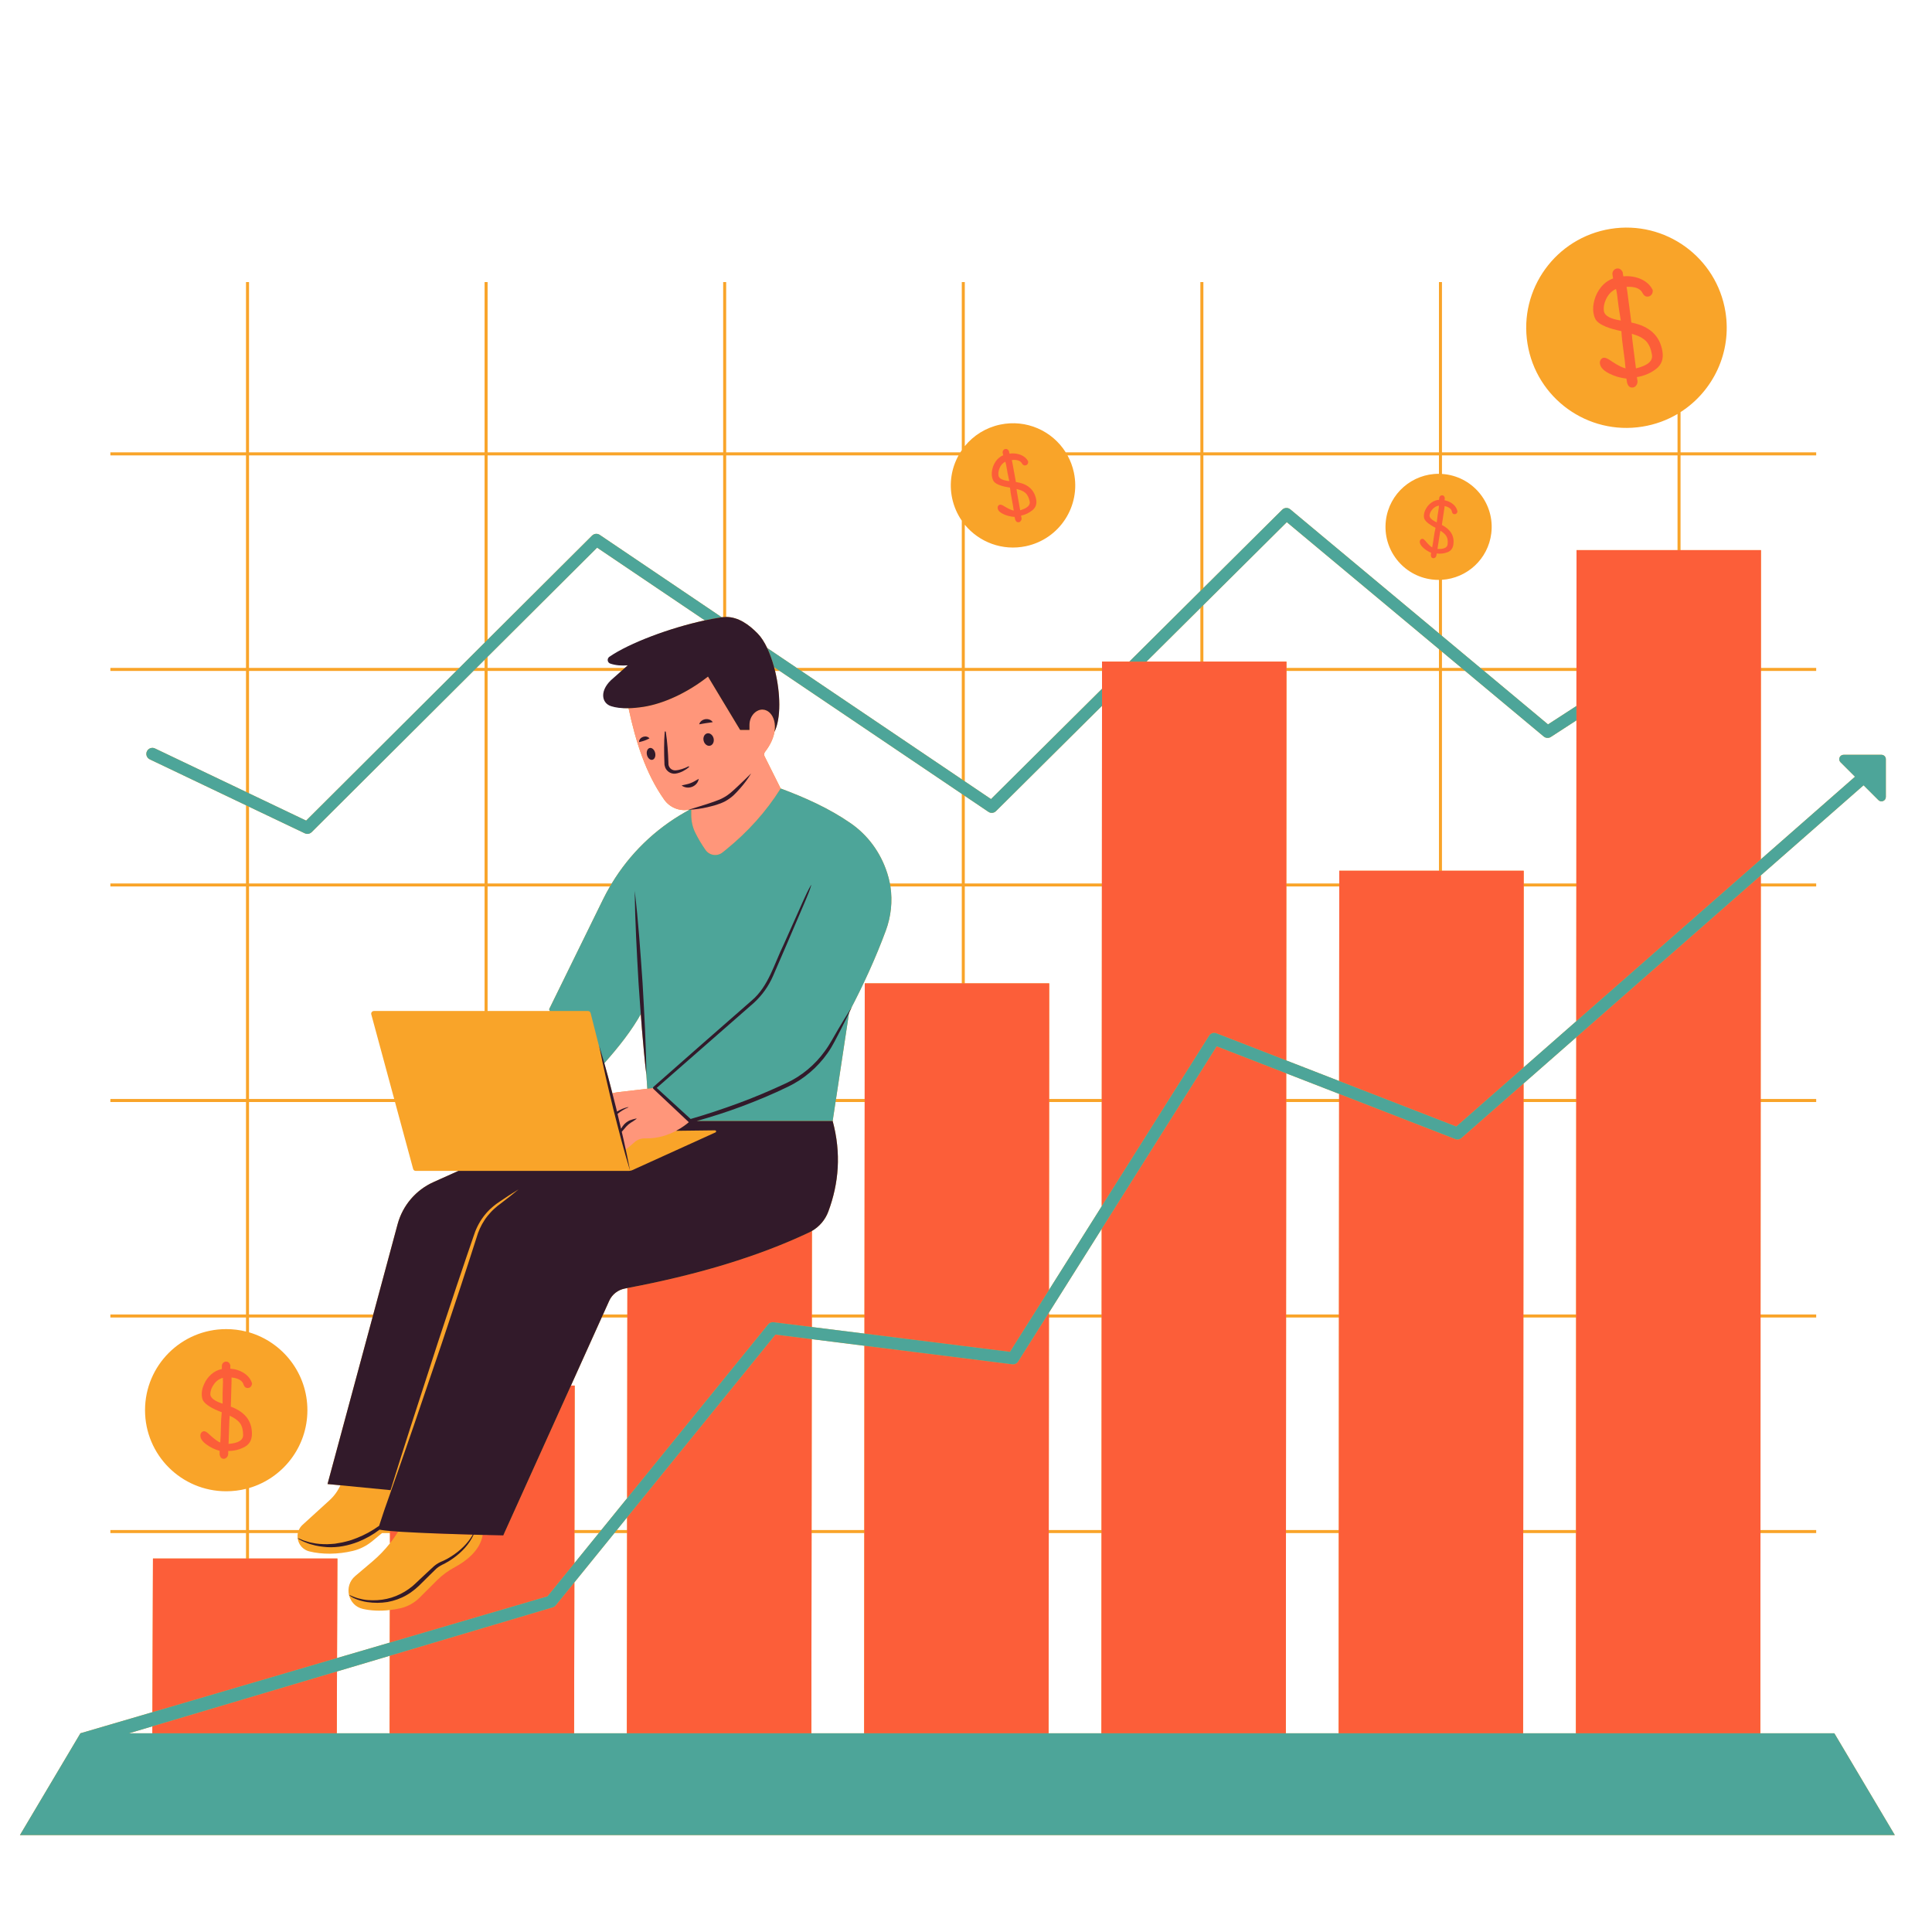<svg xmlns="http://www.w3.org/2000/svg" xmlns:xlink="http://www.w3.org/1999/xlink" width="1000" zoomAndPan="magnify" viewBox="0 0 750 750" height="1000" preserveAspectRatio="xMidYMid meet" version="1.0"><defs><clipPath id="aa04d032bf"><path d="M 7.523 88 L 735.773 88 L 735.773 712.434 L 7.523 712.434 Z M 7.523 88 " clip-rule="nonzero"/></clipPath><clipPath id="fb6a13aa6a"><path d="M 7.523 197 L 735.773 197 L 735.773 712.434 L 7.523 712.434 Z M 7.523 197 " clip-rule="nonzero"/></clipPath></defs><g clip-path="url(#aa04d032bf)"><path fill="#f9a429" d="M 712.09 672.859 L 683.363 672.859 L 683.41 595.133 L 705.043 595.133 L 705.043 593.961 L 683.41 593.961 L 683.441 511.461 L 705.043 511.461 L 705.043 510.289 L 683.441 510.289 L 683.488 427.801 L 705.043 427.801 L 705.043 426.629 L 683.488 426.629 L 683.535 344.129 L 705.043 344.129 L 705.043 342.957 L 683.535 342.957 L 683.535 339.836 L 723.438 304.844 L 729.188 310.59 C 730.25 311.652 732.082 310.902 732.082 309.387 L 732.082 294.695 C 732.082 293.758 731.316 293.008 730.375 293.008 L 715.688 293.008 C 714.168 293.008 713.418 294.836 714.48 295.898 L 720.109 301.52 L 683.535 333.605 L 683.566 260.453 L 705.043 260.453 L 705.043 259.285 L 683.582 259.285 L 683.598 213.551 L 652.387 213.551 L 652.387 176.781 L 705.043 176.781 L 705.043 175.609 L 652.387 175.609 L 652.387 159.98 C 665.031 151.879 672.348 136.812 669.816 121.059 C 666.406 99.867 646.434 85.441 625.211 88.848 C 603.984 92.266 589.559 112.203 592.969 133.406 C 596.375 154.609 616.348 169.039 637.57 165.617 C 642.543 164.82 647.137 163.121 651.215 160.699 L 651.215 175.609 L 559.77 175.609 L 559.77 109.504 L 558.598 109.504 L 558.598 175.609 L 467.152 175.609 L 467.152 109.504 L 465.98 109.504 L 465.98 175.609 L 413.719 175.609 C 408.484 167.258 398.418 162.668 388.227 164.836 C 382.617 166.039 377.883 169.07 374.535 173.191 L 374.535 109.504 L 373.363 109.504 L 373.363 174.75 C 373.16 175.031 372.973 175.312 372.801 175.609 L 281.902 175.609 L 281.902 109.504 L 280.73 109.504 L 280.73 175.609 L 189.285 175.609 L 189.289 109.504 L 188.113 109.504 L 188.113 175.609 L 96.672 175.609 L 96.672 109.504 L 95.496 109.504 L 95.496 175.609 L 42.844 175.609 L 42.844 176.781 L 95.496 176.781 L 95.496 259.285 L 42.844 259.285 L 42.844 260.453 L 95.496 260.453 L 95.496 307.406 L 60.16 290.543 C 58.988 289.996 57.598 290.48 57.035 291.652 C 56.473 292.82 56.973 294.211 58.129 294.773 L 95.496 312.605 L 95.496 342.957 L 42.844 342.957 L 42.844 344.129 L 95.496 344.129 L 95.496 426.629 L 42.844 426.629 L 42.844 427.801 L 95.496 427.801 L 95.496 510.289 L 42.844 510.289 L 42.844 511.461 L 95.496 511.461 L 95.496 516.895 C 93.043 516.285 90.465 515.957 87.824 515.957 C 70.414 515.957 56.301 530.039 56.301 547.434 C 56.301 564.828 70.414 578.91 87.824 578.91 C 90.465 578.91 93.043 578.582 95.496 577.973 L 95.496 593.961 L 42.844 593.961 L 42.844 595.133 L 95.496 595.133 L 95.496 605.016 L 59.379 605.016 L 59.176 664.66 L 31.215 672.855 L 7.742 712.375 L 735.566 712.375 Z M 59.145 672.855 L 50.078 672.855 L 59.16 670.156 Z M 189.285 254.957 L 231.797 212.598 L 273.621 240.828 C 259.961 243.766 244.605 249.699 236.852 255.039 C 235.836 255.742 235.84 256.863 237.012 257.254 C 239.152 257.973 241.348 258.473 243.707 258.27 L 242.566 259.285 L 189.285 259.285 Z M 149.512 594.133 C 149.043 594.086 148.621 594.023 148.262 593.961 C 148.621 594.023 149.043 594.07 149.512 594.133 Z M 239.707 424.008 C 239.035 424.102 238.379 424.242 237.738 424.445 C 237.191 422.289 236.629 420.137 236.047 417.98 C 235.562 416.23 235.094 414.484 234.594 412.734 C 240.098 406.488 244.957 400.414 248.754 393.688 C 248.895 395.605 249.035 397.543 249.191 399.461 C 249.691 405.395 250.223 411.328 250.926 417.262 L 251.285 422.648 Z M 189.285 260.453 L 241.238 260.453 L 238.531 263.555 C 232.98 268.098 233.352 272.469 237.227 273.672 C 238.914 274.203 241.129 275.008 244.004 274.93 C 246.785 287.855 250.598 300.176 257.867 310.449 C 260.008 313.449 263.664 314.961 267.293 314.352 L 267.309 314.352 C 267.418 314.352 267.527 314.336 267.637 314.32 L 265.93 315.305 C 254.195 321.957 244.41 331.496 237.488 342.957 L 189.285 342.957 Z M 189.285 344.129 L 236.785 344.129 C 235.844 345.738 234.969 347.375 234.141 349.047 L 213.168 391.797 L 213.449 392.469 L 189.285 392.469 Z M 188.113 259.285 L 184.957 259.285 L 188.113 256.129 Z M 96.672 176.781 L 188.113 176.781 L 188.113 249.508 L 178.316 259.285 L 96.668 259.285 Z M 96.668 260.453 L 177.129 260.453 L 118.848 318.555 L 96.668 307.969 Z M 96.668 313.168 L 118.316 323.488 C 118.645 323.645 118.988 323.723 119.332 323.723 C 119.941 323.723 120.535 323.473 120.988 323.035 L 183.785 260.453 L 188.113 260.453 L 188.113 342.957 L 96.668 342.957 Z M 96.668 344.129 L 188.113 344.129 L 188.113 392.469 L 145.152 392.469 C 144.465 392.469 143.949 393.125 144.137 393.797 L 153.027 426.629 L 96.668 426.629 Z M 96.668 427.801 L 153.34 427.801 L 160.375 453.766 C 160.5 454.234 160.906 454.547 161.391 454.547 L 177.941 454.547 L 168.312 458.871 C 161.438 461.949 156.324 467.945 154.355 475.219 L 144.902 510.289 L 96.668 510.289 Z M 96.668 577.66 C 109.766 573.836 119.332 561.75 119.332 547.434 C 119.332 533.117 109.766 521.031 96.668 517.203 L 96.668 511.461 L 144.59 511.461 L 127.145 576.102 L 132.133 576.582 C 131.148 578.785 129.711 580.77 127.926 582.391 L 117.473 591.918 C 116.801 592.523 116.316 593.211 116.004 593.961 L 96.668 593.961 Z M 151.246 672.855 L 130.742 672.855 L 130.82 648.859 L 151.293 642.77 L 151.309 642.77 Z M 151.309 637.648 L 130.836 643.645 L 130.977 605.016 L 96.668 605.016 L 96.668 595.133 L 115.629 595.133 C 115.555 595.465 115.52 595.809 115.508 596.148 C 115.496 596.48 115.52 596.805 115.559 597.129 C 115.531 597.129 115.516 597.117 115.488 597.117 C 115.504 597.129 115.531 597.148 115.562 597.176 C 115.594 597.406 115.645 597.629 115.699 597.852 C 115.727 597.953 115.75 598.055 115.781 598.152 C 115.84 598.352 115.906 598.539 115.984 598.73 C 116.039 598.867 116.109 599 116.176 599.133 C 116.254 599.289 116.328 599.449 116.418 599.598 C 116.586 599.867 116.77 600.121 116.977 600.363 C 117.051 600.445 117.137 600.52 117.215 600.602 C 117.383 600.773 117.555 600.941 117.746 601.094 C 117.844 601.176 117.949 601.246 118.055 601.32 C 118.258 601.465 118.473 601.594 118.695 601.711 C 118.801 601.766 118.898 601.82 119.008 601.871 C 119.344 602.023 119.699 602.16 120.082 602.254 C 124.988 603.469 131.039 603.469 136.961 602.066 C 139.789 601.395 142.398 600.035 144.621 598.191 L 148.309 595.133 L 151.387 595.133 L 151.387 599.098 C 149.355 601.676 147.074 604.031 144.574 606.156 L 137.883 611.824 C 135.617 613.758 134.898 616.586 135.461 619.113 C 136.039 621.676 137.93 623.91 140.867 624.578 C 143.898 625.266 147.449 625.469 151.34 625.016 Z M 243.348 672.855 L 222.859 672.855 L 222.969 614.289 L 238.504 595.133 L 243.441 595.133 Z M 222.984 606.828 L 223 595.133 L 232.469 595.133 Z M 243.441 593.961 L 239.457 593.961 L 243.441 589.043 Z M 243.457 581.598 L 233.422 593.961 L 223 593.961 L 223.094 537.879 L 221.641 537.879 L 233.562 511.461 L 243.535 511.461 Z M 243.535 510.289 L 234.094 510.289 L 236.504 504.949 C 237.629 502.465 239.91 500.703 242.598 500.203 C 242.91 500.141 243.238 500.078 243.551 500.016 Z M 280.73 239.562 C 280.543 239.578 280.371 239.594 280.184 239.625 L 232.812 207.633 C 231.891 207.008 230.641 207.117 229.844 207.914 L 189.285 248.34 L 189.285 176.781 L 280.73 176.781 Z M 335.465 672.855 L 314.961 672.855 L 315.055 595.133 L 335.527 595.133 Z M 335.527 593.961 L 315.055 593.961 L 315.133 519.859 L 335.574 522.422 Z M 335.59 517.703 L 315.148 515.145 L 315.148 511.461 L 335.59 511.461 Z M 335.59 510.289 L 315.148 510.289 L 315.18 477.859 C 318.117 476.172 320.383 473.504 321.57 470.285 C 325.633 459.34 326.617 447.723 323.242 435.172 L 324.352 427.801 L 335.668 427.801 Z M 373.363 381.742 L 335.699 381.742 L 335.668 426.629 L 324.539 426.629 L 329.605 393.172 C 329.949 392.438 330.324 391.703 330.652 390.953 C 330.574 391.094 330.496 391.219 330.402 391.359 C 335.574 381.43 340.121 371.406 343.871 361.273 C 345.906 355.777 346.531 349.875 345.656 344.129 L 373.363 344.129 Z M 373.363 342.957 L 345.453 342.957 C 345.203 341.613 344.859 340.289 344.438 338.977 C 344.406 338.898 344.391 338.82 344.359 338.742 C 341.84 330.98 336.934 324.223 330.23 319.582 C 321.914 313.82 312.473 309.59 303.051 306.094 L 296.797 293.57 C 296.516 293.023 296.609 292.352 296.984 291.871 C 299.145 289.074 300.254 286.422 300.66 284.078 C 303.238 278.77 302.973 269.043 300.879 260.453 L 302.676 260.453 L 373.363 308.172 Z M 300.504 258.988 L 300.941 259.285 L 300.582 259.285 C 300.551 259.191 300.535 259.082 300.504 258.988 Z M 373.363 302.535 L 311.035 260.453 L 373.363 260.453 Z M 373.363 259.285 L 309.301 259.285 L 297.812 251.539 L 297.801 251.523 C 296.734 249.262 295.5 247.34 294.156 245.965 C 290.688 242.406 286.641 239.531 281.902 239.5 L 281.902 176.781 L 372.113 176.781 C 369.395 181.684 368.379 187.555 369.629 193.457 C 370.316 196.656 371.613 199.594 373.363 202.121 Z M 427.566 672.855 L 407.062 672.855 L 407.125 595.133 L 427.613 595.133 Z M 427.613 593.961 L 407.125 593.961 L 407.188 511.461 L 427.66 511.461 Z M 427.66 510.289 L 407.188 510.289 L 407.188 509.586 L 427.676 477.047 Z M 427.691 468.242 L 427.691 468.258 L 407.203 500.766 L 407.266 427.801 L 427.707 427.801 Z M 427.707 426.629 L 407.266 426.629 L 407.297 381.742 L 374.535 381.742 L 374.535 344.129 L 427.754 344.129 Z M 427.754 342.957 L 374.535 342.957 L 374.535 308.965 L 383.695 315.148 C 384.617 315.789 385.852 315.664 386.648 314.867 L 427.801 273.992 Z M 427.801 267.387 L 384.711 310.199 L 374.535 303.328 L 374.535 260.453 L 427.801 260.453 Z M 465.98 256.832 L 445.055 256.832 L 465.98 236.035 Z M 465.98 229.43 L 438.414 256.832 L 427.801 256.832 L 427.801 259.285 L 374.535 259.285 L 374.535 203.699 C 380.086 210.461 389.133 213.973 398.293 212.023 C 411.344 209.242 419.656 196.438 416.875 183.402 C 416.359 181.027 415.531 178.812 414.406 176.781 L 465.98 176.781 Z M 519.668 672.855 L 499.16 672.855 L 499.207 595.133 L 519.715 595.133 Z M 519.73 593.961 L 499.207 593.961 L 499.254 511.461 L 519.777 511.461 Z M 519.777 510.289 L 499.254 510.289 L 499.305 427.801 L 519.84 427.801 Z M 519.84 426.629 L 499.305 426.629 L 499.305 416.668 L 519.84 424.648 Z M 519.84 419.637 L 499.32 411.656 L 499.352 344.129 L 519.902 344.129 Z M 558.598 338.023 L 519.902 338.023 L 519.902 342.957 L 499.352 342.957 L 499.398 260.453 L 558.598 260.453 Z M 558.598 259.285 L 499.398 259.285 L 499.398 256.832 L 467.152 256.832 L 467.152 234.879 L 499.539 202.699 L 558.598 251.977 Z M 558.598 183.934 C 548.254 183.855 539.281 191.535 538 202.043 C 536.625 213.332 544.672 223.605 555.973 224.965 C 556.863 225.074 557.738 225.121 558.598 225.121 L 558.598 245.871 L 500.898 197.734 C 499.977 196.953 498.598 197.016 497.738 197.875 L 467.152 228.273 L 467.152 176.781 L 558.598 176.781 Z M 559.77 252.961 L 567.352 259.285 L 559.77 259.285 Z M 611.77 672.859 L 591.262 672.859 L 591.309 595.133 L 611.816 595.133 Z M 611.816 593.961 L 591.324 593.961 L 591.371 511.461 L 611.848 511.461 Z M 611.848 510.289 L 591.371 510.289 L 591.434 427.801 L 611.895 427.801 Z M 611.895 426.629 L 591.434 426.629 L 591.434 420.621 L 611.91 402.664 Z M 611.91 396.434 L 591.449 414.391 L 591.496 344.129 L 611.941 344.129 Z M 611.941 342.957 L 591.496 342.957 L 591.496 338.023 L 559.77 338.023 L 559.77 260.453 L 568.758 260.453 L 599.266 285.906 C 600.047 286.562 601.188 286.641 602.047 286.078 L 611.973 279.645 Z M 611.973 274.055 L 600.938 281.207 L 576.074 260.453 L 611.973 260.453 Z M 651.215 213.551 L 612.004 213.551 L 611.988 259.285 L 574.664 259.285 L 559.77 246.855 L 559.77 225.074 C 569.492 224.48 577.699 217.035 578.918 207.023 C 580.293 195.738 572.242 185.461 560.945 184.09 C 560.555 184.043 560.16 183.996 559.77 183.98 L 559.77 176.781 L 651.215 176.781 Z M 651.215 213.551 " fill-opacity="1" fill-rule="nonzero"/></g><path fill="#fc5e39" d="M 59.16 670.156 L 130.82 648.859 L 130.742 672.855 L 59.145 672.855 Z M 59.176 664.66 L 130.836 643.645 L 130.977 605.016 L 59.379 605.016 Z M 154.559 594.57 C 153.387 594.492 152.324 594.414 151.387 594.32 L 151.387 599.098 C 152.387 597.832 153.324 596.508 154.199 595.133 C 154.324 594.945 154.434 594.758 154.559 594.57 Z M 214.574 623.973 L 151.309 642.77 L 151.246 672.855 L 222.859 672.855 L 222.969 614.289 L 215.73 623.207 C 215.434 623.566 215.027 623.832 214.574 623.973 Z M 196.305 593.961 L 195.773 595.133 L 189.285 595.133 L 189.285 595.898 C 188.91 595.898 188.52 595.883 188.113 595.867 L 188.113 595.133 L 165.422 595.133 C 171.5 595.383 178.098 595.586 183.535 595.742 C 183.645 595.742 183.754 595.758 183.863 595.758 C 185.113 595.789 186.301 595.82 187.395 595.852 C 186.363 602.16 180.426 606.297 176.566 608.371 C 174.047 609.73 171.719 611.402 169.688 613.418 L 162.938 620.16 C 160.875 622.223 158.262 623.691 155.418 624.332 C 154.027 624.641 152.652 624.859 151.34 625.016 L 151.309 637.648 L 212.543 619.691 L 222.984 606.828 L 223 595.133 L 223 593.961 L 223.094 537.879 L 221.641 537.879 Z M 243.441 589.043 L 243.441 595.133 L 243.348 672.855 L 314.961 672.855 L 315.055 595.133 L 315.055 593.961 L 315.133 519.859 L 301.02 518.094 Z M 281.902 490.723 C 281.512 490.848 281.121 490.973 280.73 491.082 C 268.887 494.645 256.43 497.578 243.551 500.016 L 243.535 510.289 L 243.535 511.461 L 243.457 581.598 L 298.191 514.129 C 298.707 513.504 299.504 513.191 300.316 513.285 L 315.148 515.145 L 315.148 510.289 L 315.18 477.859 C 314.836 478.078 314.477 478.266 314.102 478.438 C 304.004 483.215 293.234 487.258 281.902 490.723 Z M 392.965 529.617 L 335.574 522.422 L 335.527 593.961 L 335.527 595.133 L 335.465 672.855 L 407.062 672.855 L 407.125 595.133 L 407.125 593.961 L 407.188 511.461 L 407.188 509.586 L 395.246 528.539 C 394.762 529.305 393.871 529.727 392.965 529.617 Z M 335.668 426.629 L 335.668 427.801 L 335.59 510.289 L 335.59 517.703 L 392.074 524.777 L 407.203 500.781 L 407.203 500.766 L 407.266 427.801 L 407.266 426.629 L 407.297 381.742 L 335.699 381.742 Z M 427.676 477.047 L 427.66 510.289 L 427.66 511.461 L 427.613 593.961 L 427.613 595.133 L 427.566 672.855 L 499.16 672.855 L 499.207 595.133 L 499.207 593.961 L 499.254 511.461 L 499.254 510.289 L 499.305 427.801 L 499.305 416.668 L 472.312 406.176 Z M 427.801 273.992 L 427.754 342.957 L 427.754 344.129 L 427.707 426.629 L 427.707 427.801 L 427.691 468.242 L 469.375 402.055 C 469.969 401.102 471.172 400.711 472.203 401.117 L 499.32 411.656 L 499.352 344.129 L 499.352 342.957 L 499.398 260.453 L 499.398 256.832 L 427.801 256.832 Z M 564.945 442.184 L 519.84 424.648 L 519.84 427.801 L 519.777 510.289 L 519.777 511.461 L 519.73 593.961 L 519.715 595.133 L 519.668 672.855 L 591.262 672.859 L 591.309 595.133 L 591.324 593.961 L 591.371 511.461 L 591.371 510.289 L 591.434 427.801 L 591.434 420.621 L 567.336 441.762 C 566.68 442.34 565.758 442.512 564.945 442.184 Z M 519.902 344.129 L 519.84 419.637 L 565.32 437.309 L 591.449 414.391 L 591.496 344.129 L 591.496 338.023 L 519.902 338.023 Z M 612.004 213.551 L 611.988 259.285 L 611.973 260.453 L 611.973 279.645 L 611.941 342.957 L 611.941 344.129 L 611.91 396.434 L 683.535 333.605 L 683.566 260.453 L 683.582 259.285 L 683.598 213.551 Z M 611.895 426.629 L 611.895 427.801 L 611.848 510.289 L 611.848 511.461 L 611.816 593.961 L 611.816 595.133 L 611.77 672.859 L 683.363 672.859 L 683.41 595.133 L 683.41 593.961 L 683.441 511.461 L 683.441 510.289 L 683.488 427.801 L 683.488 426.629 L 683.535 344.129 L 683.535 339.836 L 611.91 402.664 Z M 618.559 121.34 C 618.328 119.914 618.465 118.273 618.973 116.422 C 619.48 114.574 620.344 112.898 621.574 111.395 C 622.801 109.895 624.34 108.793 626.199 108.094 L 625.934 106.445 C 625.918 105.848 626.078 105.348 626.418 104.953 C 626.754 104.559 627.16 104.32 627.633 104.246 C 628.609 104.086 629.371 104.551 629.906 105.629 L 630.168 107.273 C 632.711 107.066 635.023 107.438 637.105 108.387 C 639.191 109.34 640.684 110.746 641.586 112.609 C 641.652 113.523 641.383 114.23 640.781 114.727 C 640.531 114.93 640.211 115.062 639.82 115.125 C 638.996 115.258 638.312 114.883 637.77 114.008 C 636.93 112.051 634.816 111.164 631.43 111.352 L 631.684 112.934 L 633.297 125.211 C 640.359 126.609 644.379 130.344 645.355 136.414 C 645.828 139.352 644.992 141.637 642.84 143.266 C 640.691 144.898 638.223 145.938 635.438 146.387 L 635.664 147.797 C 635.734 148.469 635.586 149.051 635.227 149.555 C 634.863 150.055 634.445 150.34 633.977 150.418 C 632.84 150.602 632.059 150 631.637 148.621 L 631.371 146.977 C 628.996 146.715 626.746 146.043 624.621 144.957 C 622.496 143.875 621.32 142.625 621.094 141.215 C 621 140.629 621.098 140.109 621.387 139.664 C 621.676 139.215 622.066 138.949 622.555 138.871 C 623.047 138.793 623.781 139.059 624.766 139.66 C 624.809 139.695 625.195 139.957 625.918 140.441 C 628.207 141.922 629.91 142.773 631.031 142.996 C 630.887 141.09 630.609 138.754 630.207 135.984 C 629.801 133.219 629.543 130.738 629.43 128.547 C 624.48 127.535 621.27 126.199 619.797 124.547 C 619.199 123.84 618.789 122.773 618.559 121.34 Z M 633.461 129.586 C 633.531 130.781 633.727 132.559 634.047 134.918 C 634.367 137.277 634.707 139.973 635.078 143.008 C 639.605 141.918 641.68 140.168 641.289 137.762 C 640.902 135.352 640.121 133.559 638.945 132.379 C 637.77 131.203 635.941 130.27 633.461 129.586 Z M 622.66 120.953 C 623.055 122.66 625.23 123.816 629.188 124.426 L 628.406 119.547 L 627.73 114.234 C 627.559 113.176 627.43 112.496 627.34 112.184 C 625.723 112.891 624.477 114.125 623.594 115.891 C 622.711 117.664 622.398 119.348 622.66 120.953 Z M 552.414 212.559 C 551.488 211.695 551.074 210.891 551.168 210.137 C 551.203 209.828 551.332 209.578 551.543 209.391 C 551.758 209.203 551.992 209.129 552.254 209.16 C 552.516 209.191 552.852 209.434 553.262 209.887 C 553.281 209.91 553.438 210.098 553.734 210.449 C 554.684 211.539 555.426 212.223 555.965 212.5 C 556.168 211.508 556.371 210.277 556.57 208.812 C 556.77 207.344 557.004 206.043 557.27 204.91 C 554.898 203.672 553.461 202.523 552.953 201.465 C 552.754 201.02 552.699 200.414 552.793 199.652 C 552.887 198.895 553.195 198.078 553.727 197.211 C 554.254 196.344 554.941 195.617 555.785 195.031 C 556.633 194.449 557.578 194.113 558.625 194.027 L 558.73 193.152 C 558.812 192.844 558.969 192.613 559.199 192.465 C 559.426 192.312 559.668 192.25 559.918 192.281 C 560.441 192.344 560.758 192.691 560.875 193.316 L 560.766 194.195 C 562.09 194.461 563.211 194.988 564.133 195.777 C 565.055 196.566 565.609 197.5 565.793 198.582 C 565.691 199.059 565.453 199.379 565.074 199.543 C 564.918 199.609 564.734 199.629 564.523 199.602 C 564.086 199.551 563.793 199.262 563.645 198.734 C 563.508 197.617 562.562 196.855 560.809 196.453 L 560.707 197.297 L 559.727 203.781 C 563.117 205.527 564.613 208.016 564.219 211.25 C 564.027 212.812 563.266 213.852 561.934 214.367 C 560.598 214.883 559.191 215.051 557.707 214.871 L 557.617 215.621 C 557.555 215.973 557.391 216.25 557.133 216.453 C 556.875 216.652 556.621 216.738 556.371 216.707 C 555.766 216.633 555.457 216.215 555.445 215.453 L 555.551 214.578 C 554.383 214.094 553.336 213.422 552.414 212.559 Z M 558.02 213.098 C 560.484 213.207 561.797 212.621 561.953 211.34 C 562.109 210.055 561.973 209.027 561.547 208.258 C 561.125 207.484 560.328 206.742 559.168 206.031 C 559.027 206.648 558.867 207.582 558.684 208.828 C 558.5 210.078 558.277 211.5 558.02 213.098 Z M 557.75 202.781 L 558.066 200.184 L 558.504 197.379 C 558.574 196.816 558.605 196.449 558.605 196.281 C 557.68 196.402 556.863 196.848 556.156 197.617 C 555.445 198.391 555.039 199.199 554.938 200.055 C 554.887 200.98 555.824 201.891 557.75 202.781 Z M 385.117 185.176 C 384.93 184.301 384.965 183.277 385.223 182.117 C 385.477 180.953 385.961 179.891 386.676 178.918 C 387.387 177.949 388.309 177.219 389.438 176.727 L 389.223 175.715 C 389.195 175.344 389.277 175.031 389.477 174.773 C 389.672 174.52 389.914 174.359 390.207 174.297 C 390.809 174.168 391.293 174.43 391.656 175.082 L 391.875 176.094 C 393.441 175.887 394.887 176.043 396.207 176.566 C 397.527 177.094 398.5 177.918 399.117 179.043 C 399.188 179.609 399.043 180.055 398.684 180.383 C 398.535 180.516 398.34 180.609 398.102 180.66 C 397.594 180.766 397.16 180.559 396.793 180.031 C 396.215 178.844 394.875 178.363 392.781 178.582 L 392.988 179.555 L 394.375 187.113 C 398.797 187.758 401.406 189.949 402.199 193.68 C 402.586 195.484 402.137 196.93 400.855 198.008 C 399.574 199.086 398.078 199.809 396.367 200.172 L 396.551 201.039 C 396.613 201.453 396.543 201.82 396.332 202.141 C 396.125 202.461 395.875 202.652 395.586 202.715 C 394.887 202.863 394.387 202.52 394.082 201.676 L 393.863 200.664 C 392.383 200.578 390.969 200.23 389.617 199.625 C 388.266 199.02 387.5 198.281 387.312 197.414 C 387.238 197.055 387.281 196.73 387.445 196.445 C 387.613 196.156 387.844 195.98 388.145 195.918 C 388.449 195.852 388.914 195.992 389.539 196.336 C 389.57 196.359 389.816 196.508 390.277 196.785 C 391.742 197.633 392.828 198.105 393.527 198.207 C 393.379 197.031 393.133 195.59 392.797 193.887 C 392.457 192.188 392.223 190.656 392.082 189.301 C 388.984 188.828 386.953 188.105 385.988 187.125 C 385.594 186.707 385.305 186.059 385.117 185.176 Z M 394.613 189.82 C 394.695 190.559 394.871 191.652 395.145 193.105 C 395.414 194.559 395.715 196.219 396.035 198.09 C 398.809 197.27 400.039 196.121 399.723 194.641 C 399.406 193.16 398.867 192.074 398.102 191.383 C 397.336 190.688 396.172 190.168 394.613 189.82 Z M 387.648 184.809 C 387.945 185.855 389.332 186.504 391.805 186.758 L 391.164 183.758 L 390.582 180.484 C 390.441 179.836 390.34 179.418 390.273 179.227 C 389.293 179.715 388.559 180.52 388.07 181.645 C 387.578 182.766 387.438 183.82 387.648 184.809 Z M 77.785 557.289 C 77.785 556.809 77.93 556.406 78.219 556.082 C 78.508 555.762 78.852 555.602 79.254 555.602 C 79.656 555.602 80.211 555.906 80.918 556.516 C 80.953 556.551 81.227 556.809 81.738 557.289 C 83.379 558.766 84.633 559.668 85.5 559.988 C 85.629 558.445 85.711 556.539 85.742 554.277 C 85.773 552.012 85.887 549.996 86.082 548.23 C 82.254 546.785 79.859 545.305 78.895 543.797 C 78.508 543.152 78.316 542.246 78.316 541.074 C 78.316 539.902 78.637 538.609 79.281 537.195 C 79.922 535.781 80.832 534.555 82.004 533.508 C 83.18 532.465 84.555 531.785 86.129 531.461 L 86.129 530.109 C 86.195 529.629 86.387 529.254 86.707 528.98 C 87.027 528.707 87.383 528.57 87.77 528.57 C 88.57 528.57 89.121 529.035 89.41 529.969 L 89.41 531.316 C 91.465 531.477 93.27 532.07 94.812 533.098 C 96.355 534.129 97.367 535.445 97.848 537.051 C 97.785 537.789 97.48 538.32 96.934 538.641 C 96.707 538.77 96.434 538.832 96.113 538.832 C 95.438 538.832 94.938 538.449 94.617 537.676 C 94.199 536.008 92.625 535.027 89.891 534.738 L 89.891 536.039 L 89.602 546.062 C 95.066 548.086 97.801 551.586 97.801 556.566 C 97.801 558.973 96.836 560.695 94.906 561.723 C 92.977 562.75 90.871 563.266 88.59 563.266 L 88.59 564.422 C 88.555 564.965 88.363 565.414 88.008 565.77 C 87.656 566.121 87.285 566.301 86.902 566.301 C 85.969 566.301 85.422 565.719 85.262 564.562 L 85.262 563.215 C 83.395 562.699 81.684 561.875 80.125 560.734 C 78.562 559.594 77.785 558.445 77.785 557.289 Z M 88.734 560.516 C 92.496 560.227 94.375 559.094 94.375 557.117 C 94.375 555.145 93.984 553.609 93.195 552.516 C 92.406 551.426 91.066 550.445 89.168 549.578 C 89.07 550.543 89 551.988 88.949 553.914 C 88.902 555.844 88.832 558.043 88.734 560.516 Z M 86.418 544.902 L 86.418 540.906 L 86.562 536.57 C 86.562 535.699 86.547 535.141 86.516 534.883 C 85.133 535.234 83.977 536.062 83.043 537.363 C 82.109 538.664 81.645 539.973 81.645 541.289 C 81.738 542.703 83.332 543.91 86.418 544.902 Z M 86.418 544.902 " fill-opacity="1" fill-rule="nonzero"/><path fill="#ff967a" d="M 303.051 306.094 C 297.391 315.117 290.281 322.973 281.902 329.781 C 281.512 330.105 281.121 330.418 280.73 330.73 C 280.637 330.793 280.543 330.871 280.449 330.949 C 278.371 332.574 275.355 332.105 273.855 329.918 C 272.34 327.734 270.98 325.484 269.84 323.129 C 268.824 321.02 268.34 318.68 268.34 316.32 L 268.34 314.164 C 268.137 314.211 267.934 314.242 267.73 314.273 C 267.605 314.305 267.48 314.32 267.34 314.352 L 267.324 314.352 C 267.309 314.352 267.309 314.352 267.293 314.352 C 263.664 314.961 260.008 313.449 257.867 310.449 C 250.598 300.176 246.785 287.855 244.004 274.93 C 245.676 274.898 247.582 274.727 249.754 274.398 C 257.695 273.164 266.695 268.918 274.215 263.125 C 274.434 262.984 274.637 262.828 274.84 262.641 L 280.73 272.43 L 281.902 274.367 L 286.047 281.254 L 287.328 283.359 L 290.938 283.359 L 290.938 279.332 C 290.938 279.348 290.953 279.379 290.953 279.395 C 291.484 278.348 292.078 277.52 292.719 276.91 C 292.875 276.738 293.062 276.582 293.25 276.441 C 293.359 276.363 293.469 276.285 293.578 276.211 C 293.688 276.133 293.797 276.07 293.906 276.008 C 294.141 275.883 294.359 275.789 294.578 275.695 C 294.594 275.695 294.609 275.68 294.609 275.68 C 294.797 275.617 294.969 275.57 295.156 275.539 C 295.188 275.539 295.203 275.523 295.234 275.523 C 295.359 275.492 295.484 275.477 295.594 275.477 C 295.703 275.461 295.828 275.461 295.938 275.461 C 296.078 275.461 296.219 275.461 296.344 275.477 C 296.469 275.492 296.594 275.508 296.703 275.539 C 296.766 275.555 296.812 275.57 296.875 275.586 C 296.969 275.602 297.062 275.633 297.156 275.664 L 297.172 275.68 C 297.312 275.711 297.438 275.773 297.562 275.82 C 297.578 275.82 297.578 275.82 297.578 275.82 C 297.707 275.883 297.828 275.945 297.941 276.023 C 297.957 276.023 297.957 276.023 297.957 276.023 C 298.082 276.102 298.207 276.176 298.316 276.27 C 298.566 276.457 298.785 276.645 299.004 276.879 C 300.395 278.363 301.191 280.926 300.66 284.078 C 300.254 286.422 299.145 289.074 296.984 291.871 C 296.609 292.352 296.516 293.023 296.797 293.57 Z M 258.711 426.629 L 254.07 422.32 L 251.285 422.648 L 239.707 424.008 C 238.848 424.117 238.02 424.305 237.223 424.602 L 237.738 426.629 L 238.035 427.801 L 241.27 440.559 L 242.754 446.398 C 243.973 445.477 245.191 444.383 246.348 443.367 C 247.488 442.367 248.957 441.871 250.457 441.918 C 255.273 442.074 259.43 440.59 262.477 438.98 C 265.898 437.152 267.934 435.172 267.934 435.172 L 259.977 427.801 Z M 258.711 426.629 " fill-opacity="1" fill-rule="nonzero"/><g clip-path="url(#fb6a13aa6a)"><path fill="#4da599" d="M 57.035 291.652 C 57.598 290.48 58.988 289.996 60.16 290.543 L 95.496 307.406 L 96.668 307.969 L 118.848 318.555 L 177.129 260.453 L 178.316 259.285 L 188.113 249.508 L 189.285 248.34 L 229.844 207.914 C 230.641 207.117 231.891 207.008 232.812 207.633 L 280.184 239.625 C 280.137 239.625 280.074 239.641 280.027 239.641 C 277.965 239.953 275.824 240.359 273.621 240.828 L 231.797 212.598 L 189.285 254.957 L 184.957 259.285 L 183.785 260.453 L 120.988 323.035 C 120.535 323.473 119.941 323.723 119.332 323.723 C 118.988 323.723 118.645 323.645 118.316 323.488 L 96.668 313.168 L 95.496 312.605 L 58.129 294.773 C 56.973 294.211 56.473 292.82 57.035 291.652 Z M 300.941 259.285 L 302.676 260.453 L 373.363 308.172 L 374.535 308.965 L 383.695 315.148 C 384.617 315.789 385.852 315.664 386.648 314.867 L 427.801 273.992 L 427.801 267.387 L 384.711 310.199 L 374.535 303.328 L 373.363 302.535 L 311.035 260.453 L 309.301 259.285 L 297.812 251.539 C 298.863 253.758 299.77 256.301 300.504 258.988 Z M 465.98 236.035 L 467.152 234.879 L 499.539 202.699 L 558.598 251.977 L 559.77 252.961 L 567.352 259.285 L 568.758 260.453 L 599.266 285.906 C 600.047 286.562 601.188 286.641 602.047 286.078 L 611.973 279.645 L 611.973 274.055 L 600.938 281.207 L 576.074 260.453 L 574.664 259.285 L 559.77 246.855 L 558.598 245.871 L 500.898 197.734 C 499.977 196.953 498.598 197.016 497.738 197.875 L 467.152 228.273 L 465.98 229.43 L 438.414 256.832 L 445.055 256.832 Z M 273.855 329.918 C 272.34 327.734 270.98 325.484 269.84 323.129 C 268.824 321.02 268.34 318.68 268.34 316.32 L 268.34 314.164 C 268.137 314.211 267.934 314.242 267.73 314.273 L 265.93 315.305 C 254.195 321.957 244.41 331.496 237.488 342.957 C 237.238 343.348 237.02 343.738 236.785 344.129 C 235.844 345.738 234.969 347.375 234.141 349.047 L 213.168 391.797 L 213.449 392.469 L 228.25 392.469 C 228.734 392.469 229.156 392.797 229.281 393.266 L 234.297 413.078 C 240.16 406.441 245.332 400.023 249.254 392.812 L 251.285 422.648 L 254.07 422.32 L 258.711 426.629 L 259.977 427.801 L 267.934 435.172 L 323.242 435.172 L 324.352 427.801 L 324.539 426.629 L 329.652 392.844 C 335.137 382.43 339.934 371.906 343.871 361.273 C 345.906 355.777 346.531 349.875 345.656 344.129 C 345.594 343.738 345.531 343.348 345.453 342.957 C 345.203 341.613 344.859 340.289 344.438 338.977 C 344.406 338.898 344.391 338.82 344.359 338.742 C 341.84 330.98 336.934 324.223 330.23 319.582 C 321.914 313.82 312.473 309.59 303.051 306.094 C 297.391 315.117 290.281 322.973 281.902 329.781 C 281.512 330.105 281.121 330.418 280.73 330.73 C 280.637 330.793 280.543 330.871 280.449 330.949 C 278.371 332.574 275.355 332.105 273.855 329.918 Z M 712.09 672.859 L 50.078 672.855 L 59.16 670.156 L 130.82 648.859 L 151.293 642.77 L 151.309 642.77 L 214.574 623.973 C 215.027 623.832 215.434 623.566 215.73 623.207 L 222.969 614.289 L 238.504 595.133 L 239.457 593.961 L 243.441 589.043 L 301.02 518.094 L 315.133 519.859 L 335.574 522.422 L 392.965 529.617 C 393.871 529.727 394.762 529.305 395.246 528.539 L 407.188 509.586 L 427.676 477.047 L 472.312 406.176 L 499.305 416.668 L 519.84 424.648 L 564.945 442.184 C 565.758 442.512 566.68 442.34 567.336 441.762 L 591.434 420.621 L 611.91 402.664 L 683.535 339.836 L 723.438 304.844 L 729.188 310.59 C 730.25 311.652 732.082 310.902 732.082 309.387 L 732.082 294.695 C 732.082 293.758 731.316 293.008 730.375 293.008 L 715.688 293.008 C 714.168 293.008 713.418 294.836 714.48 295.898 L 720.109 301.52 L 683.535 333.605 L 611.91 396.434 L 591.449 414.391 L 565.32 437.309 L 519.84 419.637 L 499.32 411.656 L 472.203 401.117 C 471.172 400.711 469.969 401.102 469.375 402.055 L 427.691 468.242 L 427.691 468.258 L 407.203 500.766 L 407.203 500.781 L 392.074 524.777 L 335.59 517.703 L 315.148 515.145 L 300.316 513.285 C 299.504 513.191 298.707 513.504 298.191 514.129 L 243.457 581.598 L 233.422 593.961 L 232.469 595.133 L 222.984 606.828 L 212.543 619.691 L 151.309 637.648 L 130.836 643.645 L 59.176 664.66 L 31.215 672.855 L 7.742 712.375 L 735.566 712.375 Z M 712.09 672.859 " fill-opacity="1" fill-rule="nonzero"/></g><path fill="#321a2a" d="M 259.484 296.215 L 259.484 296.277 C 259.426 296.996 259.699 297.711 260.191 298.242 C 260.688 298.773 261.414 299.078 262.164 299.059 C 262.984 299.016 263.891 298.82 264.738 298.547 C 265.605 298.293 266.434 297.906 267.27 297.5 C 267.355 297.461 267.461 297.496 267.504 297.582 C 267.539 297.652 267.52 297.734 267.465 297.785 C 266.754 298.418 265.941 298.934 265.082 299.391 C 264.207 299.816 263.309 300.164 262.273 300.312 C 261.164 300.477 259.98 300.07 259.16 299.281 C 258.32 298.508 257.871 297.328 257.934 296.184 L 257.93 296.258 C 257.77 292.219 257.719 288.176 258.039 284.121 C 258.047 284 258.152 283.914 258.27 283.922 C 258.371 283.93 258.449 284.008 258.465 284.102 C 259.09 288.125 259.34 292.16 259.484 296.199 Z M 274.465 284.711 C 273.402 284.996 272.82 286.293 273.16 287.609 C 273.5 288.922 274.633 289.758 275.695 289.473 C 276.754 289.188 277.34 287.891 277 286.574 C 276.66 285.262 275.523 284.426 274.465 284.711 Z M 253.32 294.938 C 254.191 294.688 254.637 293.465 254.316 292.207 C 253.992 290.949 253.027 290.133 252.156 290.387 C 251.285 290.641 250.84 291.863 251.164 293.121 C 251.484 294.375 252.453 295.191 253.32 294.938 Z M 268.633 305.465 C 270.004 304.938 271.051 303.734 271.25 302.344 C 270.012 303.035 269.109 303.637 268.082 304.004 C 267.074 304.418 265.973 304.562 264.602 304.91 C 265.707 305.777 267.254 305.973 268.633 305.465 Z M 273.816 279.188 C 272.734 279.355 271.699 280.074 271.434 281.18 C 272.539 281 273.262 280.832 274.051 280.73 C 274.832 280.598 275.59 280.547 276.695 280.34 C 276.07 279.391 274.898 279.035 273.816 279.188 Z M 249.629 286.047 C 248.789 286.344 248.027 287.102 248.07 288.098 C 249.023 287.879 249.547 287.715 250.145 287.52 C 250.727 287.297 251.281 287.102 252.133 286.633 C 251.496 285.875 250.48 285.766 249.629 286.047 Z M 241.238 260.453 L 238.113 263.219 C 232.562 267.762 233.375 272.945 237.254 274.148 C 238.941 274.68 241.129 275.008 244.004 274.93 C 245.676 274.898 247.582 274.727 249.754 274.398 C 257.695 273.164 266.695 268.918 274.215 263.125 C 274.434 262.984 274.637 262.828 274.84 262.641 L 280.73 272.43 L 281.902 274.367 L 286.047 281.254 L 287.328 283.359 L 290.938 283.359 L 290.938 281.441 C 290.953 279.754 291.547 278.098 292.719 276.91 C 292.875 276.738 293.062 276.582 293.25 276.441 C 293.359 276.363 293.469 276.285 293.578 276.211 C 293.688 276.133 293.797 276.07 293.906 276.008 C 294.141 275.883 294.359 275.789 294.578 275.695 C 294.594 275.695 294.609 275.68 294.609 275.68 C 294.797 275.617 294.969 275.57 295.156 275.539 C 295.188 275.539 295.203 275.523 295.234 275.523 C 295.359 275.492 295.484 275.477 295.594 275.477 C 295.703 275.461 295.828 275.461 295.938 275.461 C 296.203 275.461 296.453 275.492 296.703 275.539 C 296.766 275.555 296.812 275.57 296.875 275.586 C 296.969 275.602 297.078 275.633 297.172 275.68 C 297.438 275.758 297.688 275.883 297.941 276.023 C 298.066 276.102 298.191 276.176 298.316 276.27 C 298.566 276.457 298.785 276.645 299.004 276.879 C 300.395 278.363 301.191 280.926 300.66 284.078 C 303.238 278.77 302.973 269.043 300.879 260.453 C 300.785 260.066 300.691 259.676 300.582 259.285 C 300.551 259.191 300.535 259.082 300.504 258.988 C 299.77 256.301 298.863 253.758 297.812 251.539 L 297.801 251.523 C 296.734 249.262 295.5 247.34 294.156 245.965 C 290.688 242.406 286.641 239.531 281.902 239.5 C 281.512 239.5 281.121 239.516 280.73 239.562 C 280.543 239.578 280.371 239.594 280.184 239.625 C 280.137 239.625 280.074 239.641 280.027 239.641 C 277.965 239.953 275.824 240.359 273.621 240.828 C 259.961 243.766 244.316 249.617 236.566 254.957 C 235.547 255.66 235.75 257.223 236.926 257.613 C 239.066 258.332 241.348 258.473 243.707 258.27 L 242.566 259.285 Z M 305.871 421.875 C 312.031 418.938 317.383 414.355 321.281 408.789 C 323.281 406.004 324.652 402.934 326.242 399.988 C 327.754 396.996 329.262 394.004 330.656 390.961 C 328.824 393.777 327.113 396.652 325.402 399.523 C 323.688 402.391 322.18 405.398 320.215 408.027 C 316.375 413.375 311.168 417.723 305.207 420.484 C 299.16 423.301 293.023 425.926 286.758 428.23 C 280.617 430.488 274.402 432.578 268.105 434.387 L 254.93 422.328 L 292.703 389.258 C 295.887 386.332 298.438 382.73 300.141 378.77 L 305.184 367.109 L 310.184 355.43 L 312.684 349.594 C 313.508 347.645 314.324 345.688 314.926 343.641 C 314.934 343.621 314.922 343.594 314.902 343.582 C 314.879 343.57 314.848 343.578 314.832 343.602 C 313.738 345.434 312.855 347.359 311.984 349.289 L 309.395 355.086 L 304.215 366.688 C 300.52 374.262 298.324 382.855 291.875 388.355 L 272.77 405.09 L 253.695 421.891 L 253.652 421.93 C 253.438 422.16 253.449 422.523 253.684 422.738 L 253.688 422.742 L 267.402 435.637 C 267.402 435.637 267.402 435.637 267.402 435.641 C 266.602 436.344 264.883 437.699 262.477 438.98 L 277.59 438.793 C 278.027 438.793 278.168 439.402 277.762 439.59 L 245.566 454.203 C 245.41 454.266 245.254 454.328 245.082 454.391 C 245.066 454.391 245.066 454.391 245.066 454.391 C 244.91 454.438 244.758 454.484 244.602 454.5 C 243.84 450.406 242.953 446.344 242.047 442.289 C 241.828 441.309 241.594 440.332 241.367 439.355 C 241.387 439.332 241.406 439.316 241.426 439.293 C 242.004 438.684 242.566 437.918 243.082 437.355 C 243.613 436.766 244.238 436.25 244.91 435.812 C 245.598 435.391 246.379 434.906 247.066 434.359 C 247.098 434.344 247.113 434.312 247.098 434.281 C 247.098 434.234 247.051 434.203 247.004 434.203 C 246.113 434.391 245.301 434.594 244.441 434.938 C 243.598 435.312 242.832 435.891 242.207 436.578 C 241.762 437.117 241.422 437.629 241.09 438.16 C 240.637 436.238 240.184 434.32 239.727 432.402 C 240.98 431.391 242.371 430.52 243.91 429.895 C 243.941 429.879 243.957 429.848 243.957 429.832 C 243.941 429.785 243.91 429.77 243.879 429.77 C 242.336 430.062 240.867 430.684 239.52 431.527 C 239.406 431.051 239.289 430.578 239.18 430.102 C 238.129 426.062 237.141 422.012 236.047 417.984 C 234.953 413.957 233.844 409.934 232.609 405.938 C 233.375 410.047 234.266 414.125 235.176 418.199 C 236.082 422.273 237.09 426.32 238.043 430.383 C 239.086 434.422 240.082 438.477 241.172 442.504 C 242.262 446.516 243.367 450.523 244.598 454.5 C 244.41 454.531 244.207 454.547 244.004 454.547 L 177.941 454.547 L 168.312 458.871 C 161.438 461.949 156.324 467.945 154.355 475.219 L 144.902 510.289 L 144.59 511.461 L 127.145 576.102 L 132.133 576.582 L 151.418 578.457 L 151.605 578.473 L 151.621 578.473 C 152.262 576.395 152.918 574.305 153.574 572.211 C 154.23 570.121 154.887 568.027 155.543 565.949 C 156.855 561.781 158.199 557.598 159.531 553.445 L 164.578 537.879 L 170.109 520.781 C 171.141 517.672 172.172 514.566 173.203 511.461 C 173.328 511.07 173.453 510.68 173.594 510.289 C 176.035 502.918 178.473 495.566 180.988 488.211 L 183.77 480.09 C 184.613 477.344 185.926 474.625 187.676 472.301 C 187.816 472.113 187.957 471.926 188.113 471.738 C 188.301 471.504 188.488 471.27 188.691 471.035 C 188.879 470.801 189.082 470.582 189.285 470.363 C 189.332 470.316 189.395 470.254 189.457 470.207 C 189.754 469.863 190.07 469.551 190.398 469.254 C 190.773 468.898 191.164 468.555 191.57 468.227 C 191.914 467.93 192.289 467.648 192.648 467.383 C 192.727 467.32 192.82 467.242 192.914 467.195 C 193.289 466.914 193.68 466.648 194.07 466.398 C 196.445 464.773 198.836 463.215 201.289 461.73 C 199.086 463.574 196.836 465.336 194.555 467.07 C 194.086 467.414 193.617 467.758 193.164 468.133 C 193.148 468.148 193.117 468.164 193.086 468.195 C 192.633 468.57 192.18 468.961 191.742 469.363 C 191.305 469.77 190.867 470.191 190.461 470.645 C 190.055 471.082 189.66 471.535 189.285 472.004 C 189.035 472.316 188.801 472.629 188.566 472.941 C 188.41 473.16 188.254 473.379 188.113 473.613 C 186.707 475.719 185.676 478.031 184.973 480.496 L 182.348 488.664 C 180.02 495.891 177.629 503.09 175.223 510.289 C 175.098 510.68 174.973 511.07 174.832 511.461 C 173.75 514.723 172.656 518 171.578 521.266 L 165.922 537.879 L 160.516 553.773 C 158.699 559.066 156.855 564.359 155.012 569.652 C 153.824 573.07 152.621 576.473 151.418 579.879 L 151.418 579.895 C 150.762 581.781 150.09 583.672 149.418 585.562 C 149.387 585.656 149.355 585.75 149.324 585.844 C 149.309 585.891 149.293 585.922 149.277 585.969 C 149.246 586.047 149.23 586.125 149.199 586.203 C 148.965 586.902 148.746 587.559 148.543 588.168 C 148.465 588.387 148.402 588.59 148.34 588.793 C 148.012 589.746 147.746 590.574 147.527 591.246 C 147.449 591.465 147.387 591.668 147.324 591.871 C 147.277 592.027 147.23 592.184 147.184 592.32 C 147.121 592.492 147.074 592.648 147.027 592.789 C 147.012 592.852 146.98 592.914 146.965 592.977 C 146.902 593.164 146.855 593.289 146.824 593.383 C 146.816 593.391 146.812 593.398 146.809 593.406 C 146.867 593.246 146.992 592.883 147.184 592.32 C 144.48 594.258 141.555 595.867 138.477 597.07 C 137.586 597.461 136.633 597.707 135.711 598.051 C 134.789 598.348 133.82 598.52 132.867 598.77 C 131.914 598.957 130.945 599.098 129.977 599.27 C 129.008 599.332 128.02 599.441 127.035 599.457 C 125.082 599.457 123.098 599.363 121.16 598.91 C 120.191 598.754 119.238 598.441 118.301 598.145 C 117.316 597.895 116.52 597.305 115.488 597.117 C 115.863 597.477 116.316 597.68 116.77 597.926 C 117.207 598.16 117.66 598.395 118.129 598.566 C 119.066 598.957 120.02 599.348 121.004 599.582 C 122.941 600.191 124.988 600.441 127.02 600.598 C 131.133 600.832 135.242 600.004 139.055 598.52 C 142.023 597.32 144.84 595.742 147.355 593.805 C 147.59 593.852 147.887 593.898 148.262 593.961 C 148.621 594.023 149.043 594.07 149.512 594.133 C 150.059 594.195 150.699 594.258 151.387 594.32 C 152.324 594.414 153.387 594.492 154.559 594.57 C 155.105 594.602 155.684 594.648 156.277 594.68 C 156.871 594.711 157.48 594.742 158.105 594.773 C 159.359 594.852 160.672 594.914 162.031 594.977 C 162.578 595.008 163.141 595.039 163.703 595.055 C 164.266 595.086 164.844 595.102 165.422 595.133 C 171.5 595.383 178.098 595.586 183.535 595.742 C 181.582 599.207 178.582 602.004 175.285 604.125 C 174.234 604.812 173.125 605.438 172 605.938 C 170.828 606.375 169.562 607.062 168.547 607.922 C 166.578 609.699 164.781 611.434 162.891 613.184 C 161.938 614.055 161.062 614.961 160.109 615.758 C 159.152 616.539 158.137 617.258 157.074 617.898 C 154.949 619.16 152.637 620.129 150.199 620.66 C 147.777 621.207 145.23 621.348 142.727 621.145 C 141.477 621.035 140.227 620.801 139.023 620.457 C 137.789 620.113 136.664 619.598 135.461 619.113 C 136.383 620.066 137.633 620.551 138.836 621.004 C 140.07 621.441 141.336 621.754 142.617 621.941 C 145.215 622.316 147.84 622.316 150.449 621.895 C 153.027 621.426 155.559 620.535 157.855 619.207 C 160.141 617.914 162.203 616.102 163.953 614.289 C 165.766 612.512 167.609 610.637 169.391 608.934 C 170.328 608.125 171.328 607.578 172.516 607.031 C 173.703 606.422 174.801 605.734 175.863 604.969 C 179.207 602.613 182.191 599.473 183.863 595.758 C 185.113 595.789 186.301 595.82 187.395 595.852 C 187.645 595.852 187.879 595.867 188.113 595.867 C 188.52 595.883 188.91 595.898 189.285 595.898 C 192.992 595.992 195.367 596.039 195.367 596.039 L 195.773 595.133 L 196.305 593.961 L 221.641 537.879 L 233.562 511.461 L 234.094 510.289 L 236.504 504.949 C 237.629 502.465 239.91 500.703 242.598 500.203 C 242.91 500.141 243.238 500.078 243.551 500.016 C 256.43 497.578 268.887 494.645 280.73 491.082 C 281.121 490.973 281.512 490.848 281.902 490.723 C 293.234 487.258 304.004 483.215 314.102 478.438 C 314.477 478.266 314.836 478.078 315.18 477.859 C 318.117 476.172 320.383 473.504 321.57 470.285 C 325.633 459.34 326.617 447.723 323.242 435.172 L 270.473 435.172 C 276.148 433.562 281.785 431.793 287.316 429.734 C 293.613 427.391 299.832 424.82 305.871 421.875 Z M 248.133 363.645 L 247.352 354.723 C 247.031 351.754 246.77 348.777 246.402 345.812 C 246.414 348.801 246.527 351.785 246.586 354.77 L 246.934 363.723 C 247.184 369.688 247.566 375.645 247.883 381.605 C 248.324 387.559 248.688 393.516 249.195 399.465 C 249.695 405.418 250.223 411.363 250.922 417.301 C 250.867 411.324 250.641 405.355 250.387 399.391 C 250.141 393.426 249.754 387.469 249.441 381.508 C 249.004 375.555 248.633 369.594 248.133 363.645 Z M 281.602 311.008 C 282.707 310.387 283.75 309.648 284.688 308.801 C 285.613 307.914 286.426 307.059 287.242 306.129 C 288.871 304.305 290.348 302.336 291.594 300.234 C 289.867 301.961 288.117 303.625 286.363 305.277 C 284.582 306.934 282.914 308.574 280.848 309.641 C 279.836 310.223 278.789 310.629 277.641 311.031 C 276.516 311.453 275.375 311.816 274.234 312.203 C 271.941 312.941 269.633 313.652 267.289 314.359 C 269.73 314.246 272.168 313.926 274.555 313.375 C 276.93 312.797 279.32 312.227 281.602 311.008 Z M 281.602 311.008 " fill-opacity="1" fill-rule="nonzero"/></svg>